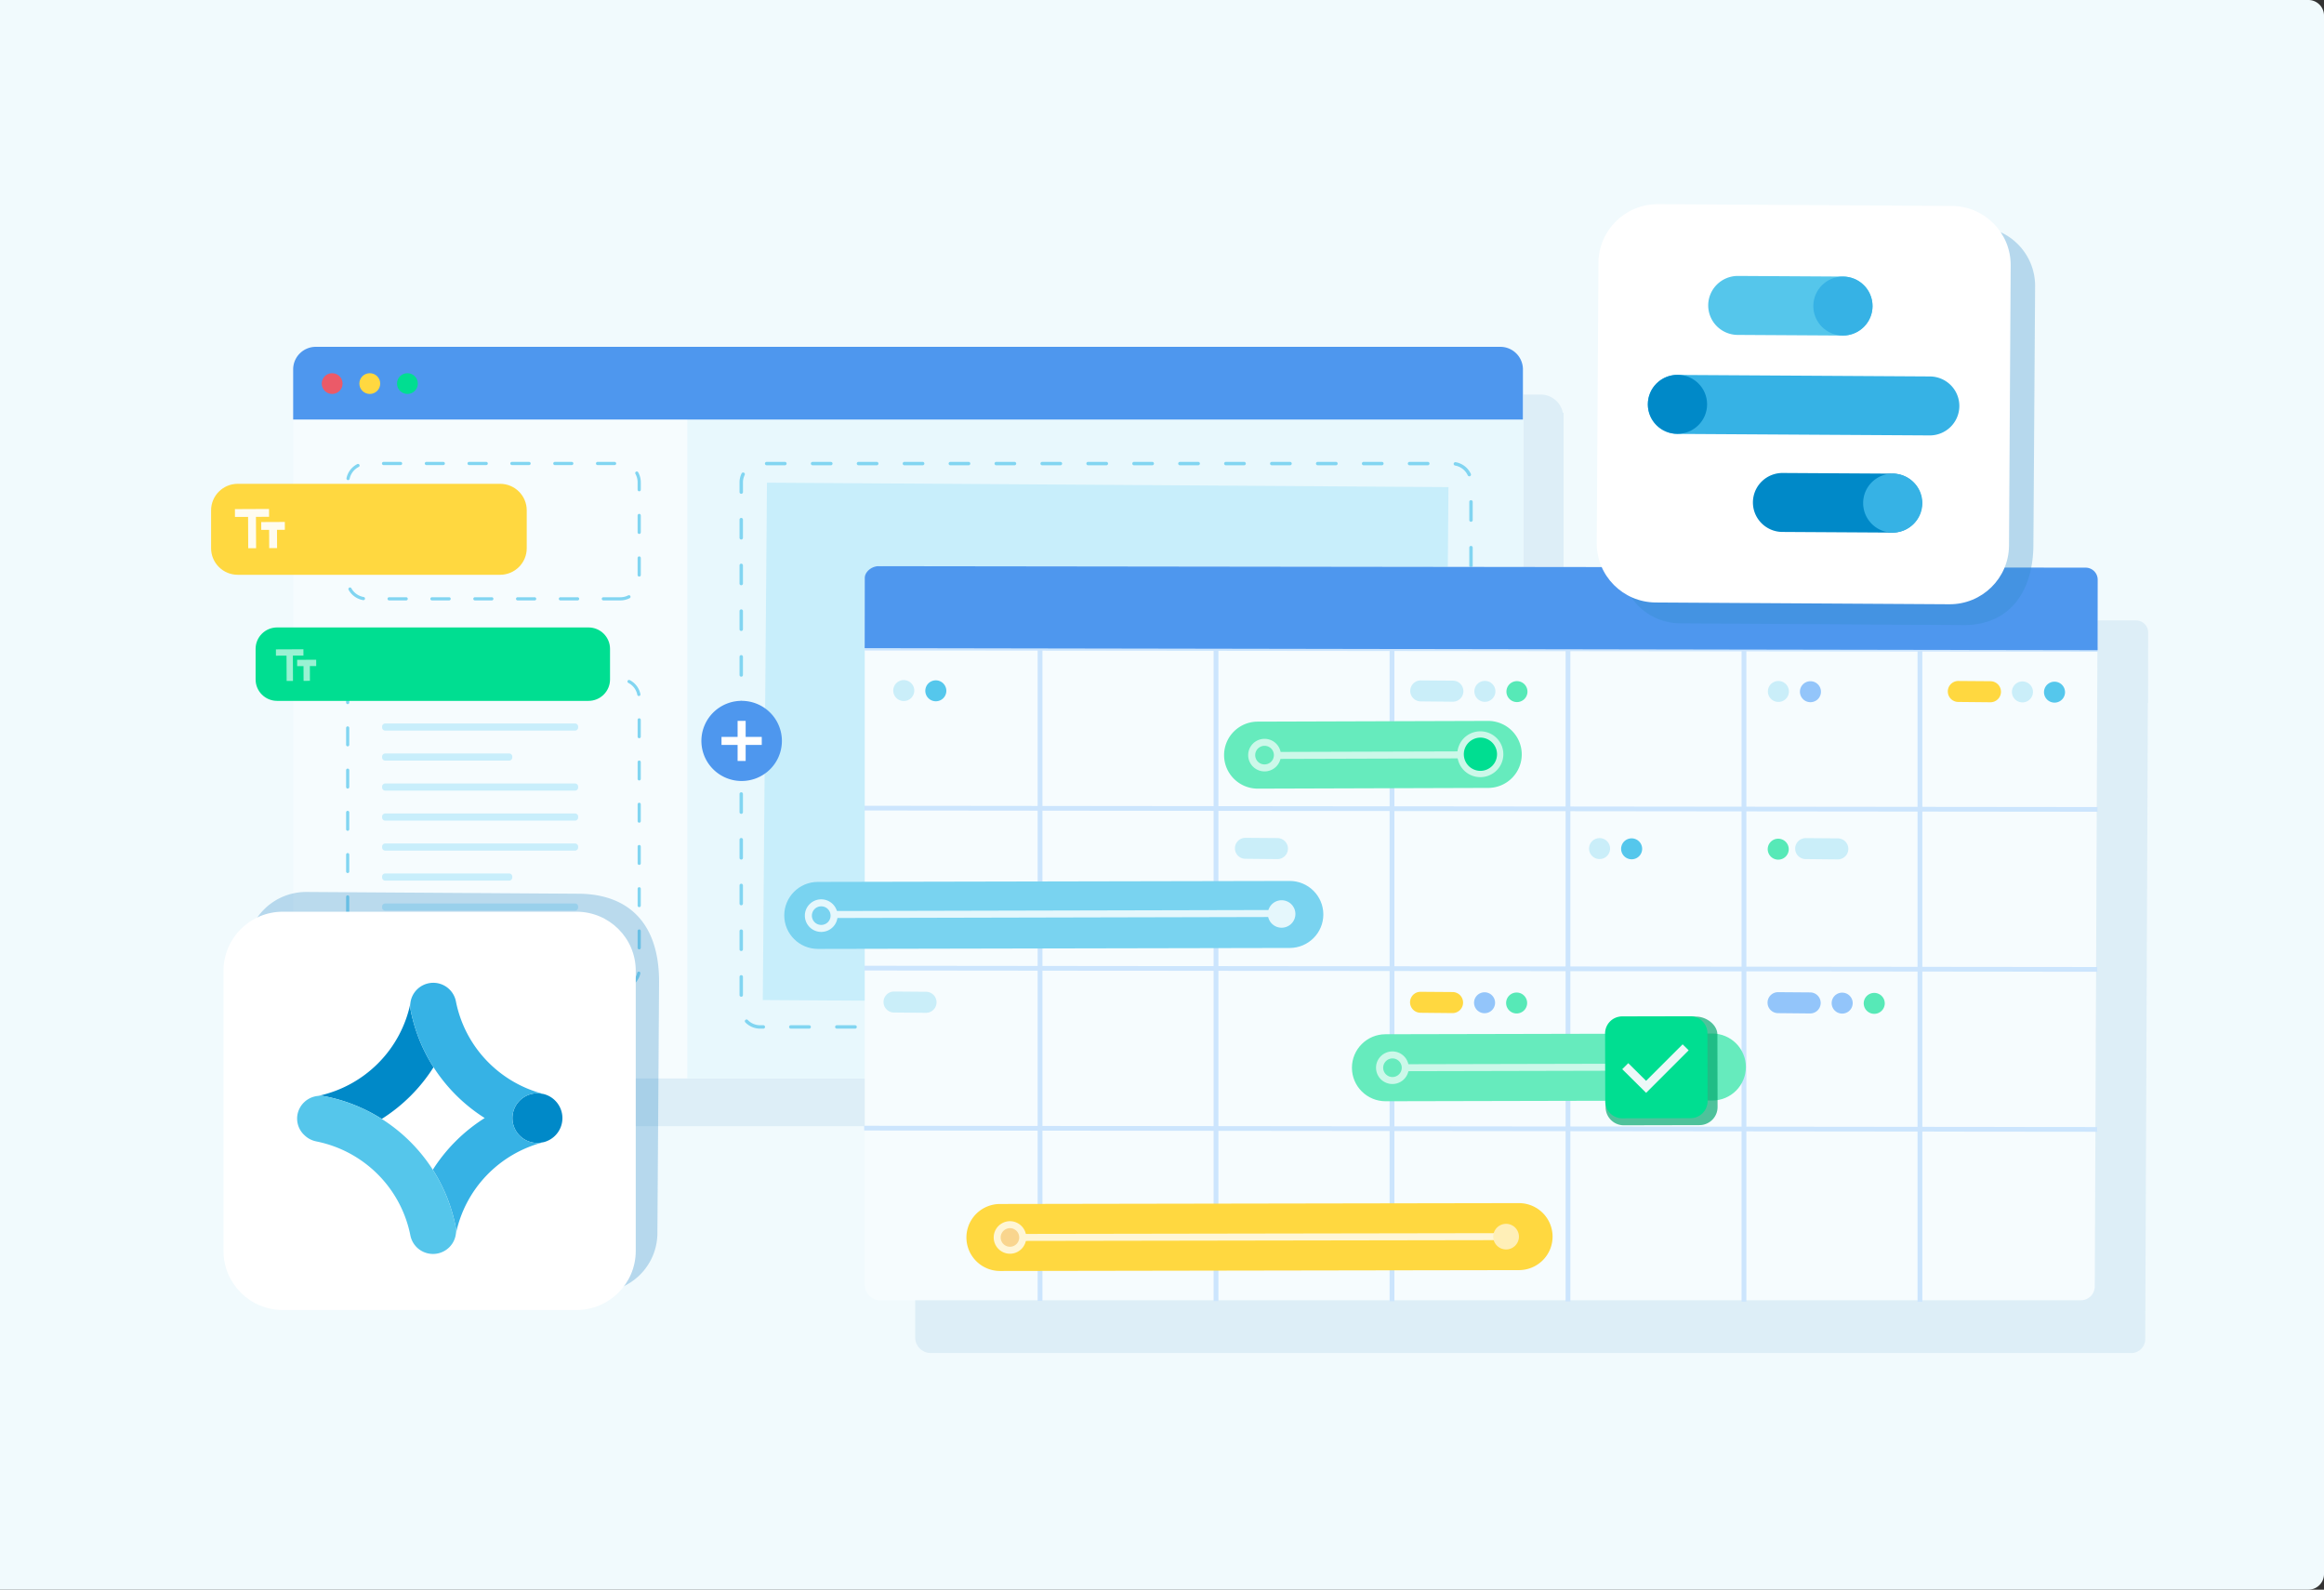 <svg width="446" height="305" fill="none" xmlns="http://www.w3.org/2000/svg"><rect width="100%" height="100%" fill="#333333" stroke="none"/><path
    d="M0 0h443a3 3 0 013 3v299a3 3 0 01-3 3H0V0z"
    fill="#F1FAFD"
  /><path
    opacity=".1"
    d="M299.928 79.195a4.325 4.325 0 00-1.503-2.51 4.361 4.361 0 00-2.762-.986H68.355a4.36 4.36 0 00-2.762.987 4.324 4.324 0 00-1.503 2.509h-.037v.24a4.336 4.336 0 00-.045.592v9.62h.046V209.79c0 1.667.665 3.266 1.85 4.445a6.328 6.328 0 004.464 1.841H293.75a6.327 6.327 0 004.465-1.841 6.274 6.274 0 001.85-4.445V79.195h-.136z"
    fill="#2E89C4"
  /><path
    d="M286.003 206.919H62.622a6.327 6.327 0 01-4.465-1.841 6.272 6.272 0 01-1.849-4.445V70.037h236.009v130.596a6.269 6.269 0 01-1.849 4.445 6.314 6.314 0 01-4.465 1.841z"
    fill="#F6FCFE"
  /><path
    d="M284.011 206.919h-152.11V70.037h160.418v128.614a8.241 8.241 0 01-2.433 5.847 8.313 8.313 0 01-5.875 2.421z"
    fill="#E8F8FD"
  /><path
    d="M287.916 66.543H60.608a4.358 4.358 0 00-3.073 1.267 4.318 4.318 0 00-1.274 3.06v9.62h236.003v-9.62a4.314 4.314 0 00-1.273-3.06 4.35 4.35 0 00-3.075-1.267z"
    fill="#4E97EE"
  /><path
    d="M63.744 75.585c1.104 0 2-.891 2-1.99 0-1.1-.896-1.99-2-1.99s-2 .89-2 1.99c0 1.099.896 1.99 2 1.99z"
    fill="#EB5A68"
  /><path
    d="M70.966 75.585c1.104 0 2-.891 2-1.99 0-1.1-.896-1.99-2-1.99s-2 .89-2 1.99c0 1.099.896 1.99 2 1.99z"
    fill="#FFD840"
  /><path
    d="M78.188 75.585c1.104 0 2-.891 2-1.99 0-1.1-.896-1.99-2-1.99s-2 .89-2 1.99c0 1.099.896 1.99 2 1.99z"
    fill="#00DE91"
  /><path
    d="M278.666 197.359h-3.506a.325.325 0 01-.328-.327.325.325 0 01.328-.326h3.506a.327.327 0 110 .653zm-8.813 0h-3.506a.327.327 0 110-.653h3.506a.325.325 0 01.328.326.325.325 0 01-.328.327zm-8.812 0h-3.506a.325.325 0 01-.328-.327.325.325 0 01.328-.326h3.506a.327.327 0 110 .653zm-8.813 0h-3.506a.327.327 0 110-.653h3.506a.327.327 0 110 .653zm-8.813 0h-3.506a.327.327 0 110-.653h3.506a.325.325 0 01.328.326.325.325 0 01-.328.327zm-8.813 0h-3.504a.327.327 0 110-.653h3.506a.327.327 0 110 .653h-.002zm-8.812 0h-3.506a.327.327 0 110-.653h3.506a.327.327 0 110 .653zm-8.813 0h-3.506a.323.323 0 01-.231-.096.324.324 0 010-.461.323.323 0 01.231-.096h3.506a.327.327 0 110 .653zm-8.813 0h-3.505a.325.325 0 01-.328-.327.325.325 0 01.328-.326h3.505a.325.325 0 01.328.326.325.325 0 01-.328.327zm-8.812 0h-3.508a.323.323 0 01-.231-.096.324.324 0 010-.461.323.323 0 01.231-.096h3.509a.327.327 0 110 .653h-.001zm-8.813 0h-3.505a.325.325 0 01-.328-.327.325.325 0 01.328-.326h3.505a.327.327 0 110 .653zm-8.813 0h-3.505a.325.325 0 01-.328-.327.325.325 0 01.328-.326h3.505a.327.327 0 110 .653zm-8.812 0h-3.506a.327.327 0 110-.653h3.506a.327.327 0 110 .653zm-8.813 0h-3.505a.325.325 0 01-.328-.327.325.325 0 01.328-.326h3.505a.325.325 0 01.328.326.325.325 0 01-.328.327zm-8.812 0h-3.506a.327.327 0 110-.653h3.506c.087 0 .17.034.231.096a.323.323 0 010 .461.323.323 0 01-.231.096zm-8.813 0h-.589a3.935 3.935 0 01-2.849-1.202.325.325 0 01.241-.554c.087.001.17.037.23.099a3.29 3.29 0 002.378 1.004h.589a.327.327 0 110 .653zm134.741-1.041a.322.322 0 01-.303-.203.322.322 0 01.073-.356 3.28 3.28 0 00.986-2.345v-.62a.326.326 0 01.328-.326.33.33 0 01.232.095.33.33 0 01.096.231v.62a3.912 3.912 0 01-1.181 2.81.331.331 0 01-.231.094zm-138.965-5.077a.341.341 0 01-.126-.025.304.304 0 01-.106-.071.304.304 0 01-.071-.106.314.314 0 01-.025-.125v-3.49a.326.326 0 01.328-.326.33.33 0 01.232.095.33.33 0 01.096.231v3.49a.336.336 0 01-.096.231.332.332 0 01-.232.096zm140.049-3.403a.33.33 0 01-.328-.327v-3.489a.325.325 0 01.328-.326.329.329 0 01.328.326v3.489a.332.332 0 01-.096.231.335.335 0 01-.232.095v.001zm-140.049-5.37a.341.341 0 01-.126-.025.304.304 0 01-.106-.071.304.304 0 01-.071-.106.314.314 0 01-.025-.125v-3.489a.325.325 0 01.328-.327.327.327 0 01.328.327v3.489a.332.332 0 01-.096.231.336.336 0 01-.232.096zm140.049-3.403a.33.33 0 01-.328-.327v-3.487a.33.33 0 01.56-.231.327.327 0 01.096.231v3.489a.326.326 0 01-.328.325zm-140.049-5.371a.322.322 0 01-.232-.096.304.304 0 01-.071-.106.314.314 0 01-.025-.125v-3.489a.33.33 0 01.56-.231.327.327 0 01.096.231v3.489a.332.332 0 01-.096.231.336.336 0 01-.232.096zm140.049-3.403a.325.325 0 01-.328-.327v-3.489a.33.33 0 01.56-.231.327.327 0 01.096.231v3.489a.322.322 0 01-.096.232.322.322 0 01-.232.096v-.001zm-140.049-5.368a.335.335 0 01-.303-.202.317.317 0 01-.025-.125v-3.49a.325.325 0 01.328-.326.327.327 0 01.328.326v3.49a.327.327 0 01-.328.327zm140.049-3.403a.33.33 0 01-.328-.327v-3.489a.33.33 0 01.56-.231.327.327 0 01.096.231v3.49a.33.33 0 01-.096.23.336.336 0 01-.232.096zm-140.049-5.37a.322.322 0 01-.232-.096.322.322 0 01-.096-.231v-3.489a.33.33 0 01.56-.231.327.327 0 01.096.231v3.489a.332.332 0 01-.096.231.318.318 0 01-.107.071.317.317 0 01-.125.025zm140.049-3.403a.325.325 0 01-.328-.326v-3.49a.33.33 0 01.56-.231.327.327 0 01.096.231v3.49a.34.34 0 01-.025.125.33.33 0 01-.303.201zm-140.049-5.37a.34.34 0 01-.126-.024.335.335 0 01-.177-.177.317.317 0 01-.025-.125v-3.49a.326.326 0 01.328-.326.33.33 0 01.232.095.33.33 0 01.096.231v3.49a.336.336 0 01-.096.231.335.335 0 01-.232.095zm140.049-3.402a.33.33 0 01-.328-.327v-3.491a.325.325 0 01.328-.326.329.329 0 01.328.326v3.493a.327.327 0 01-.328.325zm-140.049-5.37a.341.341 0 01-.126-.025.304.304 0 01-.106-.071.304.304 0 01-.071-.106.314.314 0 01-.025-.125v-3.489a.33.33 0 01.56-.231.327.327 0 01.096.231v3.489a.332.332 0 01-.096.231.336.336 0 01-.232.096zm140.049-3.403a.325.325 0 01-.328-.327v-3.489a.33.33 0 01.56-.231.327.327 0 01.096.231v3.489a.332.332 0 01-.096.231.318.318 0 01-.107.071.317.317 0 01-.125.025zm-140.049-5.37a.34.34 0 01-.126-.024.335.335 0 01-.177-.177.317.317 0 01-.025-.125v-3.49a.325.325 0 01.328-.326.329.329 0 01.328.326v3.49a.336.336 0 01-.096.231.33.33 0 01-.232.095zm140.049-3.403a.328.328 0 01-.328-.326v-3.49a.326.326 0 01.328-.326.33.33 0 01.232.095.33.33 0 01.096.231v3.49a.336.336 0 01-.096.231.335.335 0 01-.232.095zm-140.049-5.369a.341.341 0 01-.126-.025.304.304 0 01-.106-.071.304.304 0 01-.071-.106.314.314 0 01-.025-.125v-3.489a.325.325 0 01.328-.327.327.327 0 01.328.327v3.489a.332.332 0 01-.096.231.336.336 0 01-.232.096zm140.049-3.403a.33.33 0 01-.328-.327v-3.489a.33.33 0 01.56-.231.327.327 0 01.096.231v3.489a.332.332 0 01-.096.231.336.336 0 01-.232.096zm-140.049-5.37a.322.322 0 01-.232-.095.324.324 0 01-.096-.231v-3.489a.33.33 0 01.56-.231.327.327 0 01.096.231v3.489a.326.326 0 01-.328.326zm140.049-3.403a.328.328 0 01-.328-.326v-3.49a.328.328 0 01.656 0v3.488a.322.322 0 01-.096.232.322.322 0 01-.232.096zm-140.049-5.369a.335.335 0 01-.303-.202.317.317 0 01-.025-.125v-3.49a.328.328 0 01.656 0v3.49a.336.336 0 01-.096.231.336.336 0 01-.232.096zm140.049-3.403a.33.33 0 01-.328-.327v-3.49a.328.328 0 01.656 0v3.49a.335.335 0 01-.096.231.336.336 0 01-.232.096zm-140.049-5.37a.333.333 0 01-.232-.096.31.31 0 01-.071-.106.316.316 0 01-.025-.125v-1.851a3.894 3.894 0 01.397-1.725.33.33 0 01.607.035.324.324 0 01-.015.25c-.219.448-.333.94-.331 1.44v1.85a.32.32 0 01-.097.233.32.32 0 01-.233.095zm139.722-3.356a.332.332 0 01-.299-.19 3.285 3.285 0 00-.979-1.233 3.316 3.316 0 00-1.442-.641.323.323 0 01-.272-.25.33.33 0 01.257-.393.332.332 0 01.131 0 3.969 3.969 0 012.902 2.245.322.322 0 01-.139.422.328.328 0 01-.157.041h-.002zm-7.965-2.116h-3.506a.333.333 0 01-.232-.096.326.326 0 01.232-.557h3.506a.33.33 0 01.328.326.328.328 0 01-.328.327zm-8.813 0h-3.506a.33.33 0 01-.328-.326.328.328 0 01.328-.327h3.506a.333.333 0 01.232.096.316.316 0 01.071.356.32.32 0 01-.303.201zm-8.812 0h-3.506a.333.333 0 01-.232-.096.316.316 0 01-.071-.356.32.32 0 01.303-.201h3.506a.328.328 0 01.232.557.334.334 0 01-.232.096zm-8.813 0h-3.506a.333.333 0 01-.232-.096.326.326 0 01.232-.557h3.506a.33.33 0 01.328.326.328.328 0 01-.328.327zm-8.813 0h-3.506a.33.33 0 01-.328-.326.328.328 0 01.328-.327h3.506a.33.33 0 01.328.326.328.328 0 01-.328.327zm-8.813 0h-3.505a.333.333 0 01-.232-.096.316.316 0 01-.071-.356.32.32 0 01.303-.201h3.505a.328.328 0 01.328.326.328.328 0 01-.328.326zm-8.812 0h-3.506a.33.33 0 01-.328-.326.328.328 0 01.328-.327h3.506a.328.328 0 01.232.557.334.334 0 01-.232.096zm-8.813 0h-3.506a.326.326 0 01-.231-.096.325.325 0 01.231-.557h3.506a.33.33 0 01.328.326.328.328 0 01-.328.327zm-8.813 0h-3.505a.328.328 0 01-.328-.326.328.328 0 01.328-.326h3.505a.328.328 0 01.328.326.328.328 0 01-.328.326zm-8.812 0h-3.506a.324.324 0 01-.232-.096.335.335 0 01-.071-.356.334.334 0 01.303-.201h3.506a.328.328 0 01.232.557.334.334 0 01-.232.096zm-8.813 0h-3.505a.328.328 0 01-.328-.326.328.328 0 01.328-.326h3.505a.333.333 0 01.232.095.326.326 0 01-.232.557zm-8.813 0h-3.505a.333.333 0 01-.232-.096.326.326 0 01.232-.557h3.505a.33.33 0 01.303.201.316.316 0 010 .25.32.32 0 01-.303.201zm-8.812 0h-3.506a.328.328 0 01-.232-.557.334.334 0 01.232-.096h3.506a.324.324 0 01.232.096.335.335 0 01.071.356.334.334 0 01-.303.201zm-8.813 0h-3.503a.328.328 0 01-.328-.326.328.328 0 01.328-.326h3.505a.333.333 0 01.232.095.316.316 0 01.071.356.32.32 0 01-.303.201h-.002zm-8.812 0h-3.506a.333.333 0 01-.232-.096.326.326 0 01.232-.557h3.506a.328.328 0 01.303.451.328.328 0 01-.303.202zM119.051 115.197h-3.268a.306.306 0 01-.294-.305.304.304 0 01.294-.304h3.27a3.276 3.276 0 001.507-.361.309.309 0 01.411.133.306.306 0 01-.132.41 3.896 3.896 0 01-1.788.427zm-8.218 0h-3.269a.314.314 0 01-.224-.085.31.31 0 01-.094-.22.306.306 0 01.318-.304h3.269a.289.289 0 01.12.02.302.302 0 010 .569.306.306 0 01-.12.02zm-8.219 0h-3.269a.31.31 0 01-.293-.185.308.308 0 010-.239.306.306 0 01.293-.185h3.269a.306.306 0 01.295.304.306.306 0 01-.295.305zm-8.218 0h-3.27a.306.306 0 01-.294-.305.305.305 0 01.294-.304h3.268a.306.306 0 01.21.516.306.306 0 01-.21.093h.002zm-8.219 0h-3.269a.31.31 0 01-.293-.185.308.308 0 010-.239.307.307 0 01.293-.185h3.27a.302.302 0 01.317.304.308.308 0 01-.094.22.318.318 0 01-.224.085zm-8.218 0h-3.27a.31.31 0 01-.292-.185.308.308 0 010-.239.307.307 0 01.293-.185h3.269a.306.306 0 01.295.304.306.306 0 01-.295.305zm-8.215-.049a.288.288 0 01-.051-.005 3.95 3.95 0 01-2.793-1.975.304.304 0 01.12-.414.304.304 0 01.416.12 3.334 3.334 0 002.357 1.667.308.308 0 01.257.326.304.304 0 01-.306.279v.002zm52.925-4.522a.306.306 0 01-.306-.304v-3.254a.326.326 0 01.02-.12.294.294 0 01.066-.103.31.31 0 01.506.103.306.306 0 01.02.12v3.255a.304.304 0 01-.306.303zm-55.945-2.151a.307.307 0 01-.306-.305v-3.254a.3.3 0 01.086-.223.307.307 0 01.526.223v3.254a.303.303 0 01-.09.215.303.303 0 01-.216.09zm55.945-6.03a.306.306 0 01-.306-.304v-3.255a.305.305 0 01.306-.293.306.306 0 01.306.293v3.255a.308.308 0 01-.09.215.313.313 0 01-.216.089zm-55.945-2.151a.307.307 0 01-.306-.305v-3.254a.302.302 0 01.186-.292.307.307 0 01.426.292v3.254c0 .081-.032.158-.09.215a.303.303 0 01-.216.09zm55.945-6.03a.306.306 0 01-.306-.304v-1.434c0-.558-.142-1.108-.413-1.596a.306.306 0 11.535-.295c.322.58.49 1.231.49 1.894v1.433a.305.305 0 01-.306.302zm-55.874-2.146a.306.306 0 01-.3-.365 3.929 3.929 0 012.076-2.712.307.307 0 01.405.136.303.303 0 01-.129.407 3.333 3.333 0 00-1.752 2.29.304.304 0 01-.3.244zm51.163-2.888h-3.269a.31.31 0 01-.224-.085.312.312 0 01-.093-.22.305.305 0 01.317-.304h3.269a.307.307 0 01.295.304.304.304 0 01-.295.305zm-8.218 0h-3.27a.303.303 0 01-.209-.516.307.307 0 01.209-.093h3.269a.307.307 0 01.294.304.303.303 0 01-.294.305h.001zm-8.219 0h-3.27a.306.306 0 01-.223-.524.307.307 0 01.224-.085h3.269a.31.31 0 01.224.085.306.306 0 01.069.339.297.297 0 01-.172.165.31.31 0 01-.121.02zm-8.219 0h-3.268a.306.306 0 01-.224-.524.307.307 0 01.224-.085h3.268a.306.306 0 01.293.423.305.305 0 01-.293.186zm-8.218 0h-3.27a.307.307 0 01-.294-.305.304.304 0 01.295-.304h3.27a.307.307 0 01.294.304.304.304 0 01-.295.305zm-8.219 0h-3.268a.307.307 0 01-.295-.305.304.304 0 01.295-.304h3.27a.306.306 0 01.223.524.307.307 0 01-.224.085zM119.086 189.83h-3.237a.304.304 0 01-.303-.302c0-.08.032-.157.089-.213a.301.301 0 01.214-.089h3.237a.303.303 0 01.215.516.307.307 0 01-.215.088zm-8.139 0h-3.237a.302.302 0 110-.604h3.237a.3.3 0 01.214.089.299.299 0 010 .427.303.303 0 01-.214.088zm-8.139 0H99.57a.303.303 0 110-.604h3.238a.303.303 0 01.215.516.307.307 0 01-.215.088zm-8.139 0h-3.237a.303.303 0 01-.214-.515.303.303 0 01.213-.089h3.238a.303.303 0 010 .604zm-8.139 0h-3.237a.303.303 0 110-.604h3.239a.303.303 0 110 .604h-.002zm-8.139 0h-3.238a.303.303 0 01-.214-.515.303.303 0 01.214-.089h3.238a.303.303 0 110 .604zm-8.14 0h-.004a3.894 3.894 0 01-1.69-.412 3.859 3.859 0 01-1.339-1.108.301.301 0 01.282-.474c.078.009.15.047.2.107.3.394.686.714 1.129.936.443.222.931.341 1.427.347a.301.301 0 11-.005.604zm50.403-.359a.297.297 0 01-.189-.065.297.297 0 01-.085-.366.299.299 0 01.142-.141 3.302 3.302 0 001.77-2.241.29.29 0 01.132-.189.3.3 0 01.337.006c.032.022.06.051.082.084a.307.307 0 01.041.227 3.896 3.896 0 01-2.097 2.655.305.305 0 01-.133.03zm-53.93-5.76a.301.301 0 01-.303-.301v-3.223a.301.301 0 01.303-.313.302.302 0 01.303.313v3.223a.303.303 0 01-.303.301zm55.945-1.559a.303.303 0 01-.303-.302v-3.223a.302.302 0 01.303-.301.302.302 0 01.303.301v3.223a.302.302 0 01-.303.302zm-55.945-6.543a.308.308 0 01-.214-.088.298.298 0 01-.089-.213v-3.224a.302.302 0 01.606 0v3.224a.301.301 0 01-.303.301zm55.945-1.561a.3.3 0 01-.303-.301v-3.223a.303.303 0 01.606 0v3.223c0 .08-.032.156-.088.213a.307.307 0 01-.215.088zm-55.945-6.54a.302.302 0 01-.303-.301v-3.223a.301.301 0 01.303-.313.302.302 0 01.303.313v3.223a.301.301 0 01-.303.301zm55.945-1.56a.303.303 0 01-.303-.302v-3.223a.303.303 0 01.606 0v3.223a.302.302 0 01-.303.3v.002zm-55.945-6.543a.303.303 0 01-.303-.301v-3.224a.304.304 0 01.184-.289.32.32 0 01.119-.024c.04 0 .081.009.119.024a.31.31 0 01.164.17.302.302 0 01.02.119v3.224a.302.302 0 01-.303.301zm55.945-1.561a.303.303 0 01-.303-.302v-3.222a.303.303 0 01.606 0v3.222a.305.305 0 01-.088.214.31.31 0 01-.215.088zm-55.945-6.541a.304.304 0 01-.303-.302v-3.223a.3.3 0 01.184-.288.303.303 0 01.337.068.3.3 0 01.085.22v3.223a.302.302 0 01-.303.302zm55.945-1.561a.311.311 0 01-.214-.088.306.306 0 01-.089-.213v-3.224a.301.301 0 01.303-.302c.081 0 .158.032.215.088a.304.304 0 01.088.214v3.222a.288.288 0 01-.088.214.308.308 0 01-.215.089zm-55.945-6.541a.303.303 0 01-.303-.302v-3.222a.301.301 0 01.303-.313.302.302 0 01.303.313v3.222a.302.302 0 01-.303.302zm55.945-1.561a.311.311 0 01-.214-.088.303.303 0 01-.089-.213v-3.223a.301.301 0 01.303-.302c.081 0 .158.032.215.088a.304.304 0 01.088.214v3.223a.285.285 0 01-.023.115.295.295 0 01-.164.163.308.308 0 01-.116.023zm-55.945-6.541a.304.304 0 01-.303-.302v-.865a3.819 3.819 0 01.818-2.374.304.304 0 01.547.144.302.302 0 01-.07.226 3.224 3.224 0 00-.69 2.004v.865a.302.302 0 01-.303.302zm55.878-1.557a.302.302 0 01-.296-.243 3.288 3.288 0 00-1.725-2.276.304.304 0 01-.15-.176.302.302 0 01.426-.36 3.896 3.896 0 012.044 2.695.293.293 0 01-.046.227.302.302 0 01-.253.133zm-6.721-2.876h-3.237a.306.306 0 01-.291-.184.296.296 0 010-.236.31.31 0 01.171-.163.289.289 0 01.12-.02h3.237a.284.284 0 01.119.02.298.298 0 01.171.399.3.3 0 01-.29.184zm-8.139 0h-3.237a.306.306 0 01-.291-.184.296.296 0 010-.236.31.31 0 01.171-.163.289.289 0 01.12-.02h3.237a.303.303 0 01.315.301.297.297 0 01-.025.118.3.3 0 01-.29.184zm-8.14 0h-3.237a.304.304 0 01-.314-.302.304.304 0 01.093-.217.297.297 0 01.102-.064.287.287 0 01.12-.02h3.237a.287.287 0 01.12.02.296.296 0 01.17.163.306.306 0 010 .236.297.297 0 01-.17.164.304.304 0 01-.12.02zm-8.138 0h-3.241a.305.305 0 01-.315-.302.306.306 0 01.093-.217.297.297 0 01.102-.064.288.288 0 01.12-.02h3.237a.305.305 0 01.292.301.304.304 0 01-.292.302h.004zm-8.14 0h-3.237a.304.304 0 01-.292-.302.3.3 0 01.292-.301h3.238a.287.287 0 01.12.02.296.296 0 01.17.163.306.306 0 010 .236.297.297 0 01-.17.164.304.304 0 01-.12.02zm-8.138 0h-3.238a.305.305 0 01-.314-.302.306.306 0 01.093-.217.297.297 0 01.102-.064.288.288 0 01.12-.02h3.237a.287.287 0 01.12.02.297.297 0 01.194.281.297.297 0 01-.092.218.304.304 0 01-.222.084z"
    fill="#81D5F1"
  /><path
    d="M110.349 150.32H73.933a.601.601 0 00-.603.6v.17c0 .331.27.6.603.6h36.416a.602.602 0 00.603-.6v-.17c0-.332-.27-.6-.603-.6zM110.349 156.076H73.933a.601.601 0 00-.603.6v.17c0 .331.27.6.603.6h36.416a.602.602 0 00.603-.6v-.17c0-.332-.27-.6-.603-.6zM110.349 161.832H73.933a.601.601 0 00-.603.6v.17c0 .331.27.6.603.6h36.416a.602.602 0 00.603-.6v-.17c0-.332-.27-.6-.603-.6zM97.708 167.587H73.933a.602.602 0 00-.603.6v.17c0 .332.27.601.603.601h23.775a.602.602 0 00.603-.601v-.17c0-.331-.27-.6-.603-.6zM110.349 173.343H73.933a.602.602 0 00-.603.6v.17c0 .332.27.6.603.6h36.416a.601.601 0 00.603-.6v-.17c0-.331-.27-.6-.603-.6zM110.349 184.855H73.933a.602.602 0 00-.603.6v.17c0 .332.27.6.603.6h36.416a.601.601 0 00.603-.6v-.17c0-.331-.27-.6-.603-.6zM97.708 179.099H73.933a.602.602 0 00-.603.6v.17c0 .332.27.6.603.6h23.775a.6.6 0 00.603-.6v-.17c0-.331-.27-.6-.603-.6zM110.349 138.808H73.933a.602.602 0 00-.603.6v.171c0 .331.27.6.603.6h36.416a.602.602 0 00.603-.6v-.171c0-.331-.27-.6-.603-.6zM97.708 144.564H73.933a.601.601 0 00-.603.6v.17c0 .331.27.6.603.6h23.775a.602.602 0 00.603-.6v-.17a.6.6 0 00-.603-.6z"
    fill="#C8EEFB"
  /><path
    d="M95.967 92.824H45.63c-2.827 0-5.12 2.281-5.12 5.096v7.265c0 2.815 2.293 5.097 5.12 5.097h50.337c2.827 0 5.12-2.282 5.12-5.097V97.92c0-2.815-2.293-5.096-5.12-5.096z"
    fill="#FFD840"
  /><path
    d="M45.086 97.68l.007 1.503 2.517-.011.027 6.013 1.51-.007-.027-6.013 2.517-.011-.007-1.504-6.544.03zm9.576 2.463l-4.53.02.006 1.503 1.51-.007.016 3.508 1.51-.006-.015-3.508 1.51-.007-.007-1.503z"
    fill="#FFFCF0"
  /><path
    d="M112.939 120.383H53.184c-2.282 0-4.132 1.842-4.132 4.114v5.863c0 2.272 1.85 4.114 4.132 4.114h59.755c2.282 0 4.132-1.842 4.132-4.114v-5.863c0-2.272-1.85-4.114-4.132-4.114z"
    fill="#00DE91"
  /><path
    d="M52.951 124.59l.006 1.213 2.029-.009.022 4.853 1.218-.005-.021-4.853 2.03-.009-.005-1.213-5.279.023zm7.728 1.988l-3.656.016.005 1.213 1.22-.005.012 2.831 1.218-.005-.012-2.832 1.218-.005-.005-1.213z"
    fill="#99F2D3"
  /><path
    d="M147.189 92.608l130.786.852-.802 99.264-130.785-.852.801-99.264z"
    fill="#C8EEFB"
  /><path
    opacity=".1"
    d="M412.253 121.558v-.219a2.307 2.307 0 00-.682-1.63 2.326 2.326 0 00-1.637-.676l-192.621-.235-38.976-.049H178.224c-1.23.018-2.588 1.048-2.589 2.301l-.014 13.423h.014v122.136a2.979 2.979 0 001.854 2.762c.364.151.755.228 1.15.228h230.394a2.697 2.697 0 001.874-.785 2.674 2.674 0 00.786-1.866l.505-122.078h.042l.014-13.306v-.006h-.001z"
    fill="#2E89C4"
  /><path
    d="M168.956 249.478a3.02 3.02 0 01-2.125-.876 2.979 2.979 0 01-.879-2.114V111.146c0-1.369 1.41-2.497 2.702-2.519l231.484.292a2.492 2.492 0 011.739.758c.456.472.705 1.105.693 1.759l-.56 135.391a2.67 2.67 0 01-.786 1.866 2.7 2.7 0 01-1.874.785H168.956z"
    fill="#F6FCFE"
  /><path
    d="M200.053 118.909h-.917v130.682h.917V118.909zM233.825 118.944h-.917v130.682h.917V118.944zM267.598 118.979h-.918V249.66h.918V118.979zM301.37 119.014h-.917v130.681h.917V119.014zM335.142 119.048h-.917V249.73h.917V119.048zM368.915 119.083h-.918v130.681h.918V119.083z"
    fill="#CCE5FD"
  /><path
    d="M165.907 154.599l-.001.904 236.619.242v-.903l-236.618-.243zM165.874 185.298l-.001.904 236.619.243.001-.904-236.619-.243zM165.842 215.998l-.001.904 236.619.243.001-.904-236.619-.243zM165.938 123.899l-.001.904 236.619.243.001-.904-236.619-.243z"
    fill="#CCE5FD"
  /><path
    d="M402.556 124.749l-236.618-.398.014-13.421c0-1.253 1.359-2.283 2.589-2.301l231.71.282a2.326 2.326 0 011.637.676c.435.432.68 1.018.682 1.63l-.014 13.532z"
    fill="#4E97EE"
  /><path
    d="M375.815 134.679a2.035 2.035 0 01-1.426-.597 2.011 2.011 0 01-.427-2.196 2.022 2.022 0 011.874-1.233l6.153.047a2.04 2.04 0 011.431.599 2.015 2.015 0 01.429 2.203 2.034 2.034 0 01-1.882 1.237l-6.152-.06z"
    fill="#FFD840"
  /><path
    d="M390.148 132.789a2 2 0 01-.358 1.108 2.022 2.022 0 01-3.102.262 2 2 0 01.333-3.082 2.023 2.023 0 012.985.935c.098.247.146.511.142.777z"
    fill="#CAEEF9"
  /><path
    d="M396.3 132.842a2.003 2.003 0 01-1.276 1.827 2.022 2.022 0 01-2.724-1.498 2.009 2.009 0 011.994-2.378 2.03 2.03 0 011.433.607 2.022 2.022 0 01.573 1.442z"
    fill="#55C7EC"
  /><path
    d="M343.31 132.701a2.002 2.002 0 01-1.272 1.832 2.022 2.022 0 01-2.188-.462 1.992 1.992 0 01-.54-1.032 1.995 1.995 0 01.125-1.157 2.014 2.014 0 011.869-1.224 2.014 2.014 0 012.006 2.043z"
    fill="#CAEEF9"
  /><path
    d="M349.462 132.754a2.002 2.002 0 01-1.276 1.828 2.015 2.015 0 01-2.725-1.499 2.001 2.001 0 01.875-2.048 2.016 2.016 0 011.898-.17 2.019 2.019 0 011.228 1.889z"
    fill="#93C5FA"
  /><path
    d="M308.993 162.846a2.018 2.018 0 01-2.437 1.931 2.014 2.014 0 01-1.564-1.592 2.003 2.003 0 01.873-2.051 2.028 2.028 0 012.553.274 2.005 2.005 0 01.575 1.438z"
    fill="#CAEEF9"
  /><path
    d="M315.145 162.899a2.002 2.002 0 01-1.276 1.828 2.022 2.022 0 01-2.725-1.498 2.006 2.006 0 01.874-2.048 2.025 2.025 0 012.553.277 1.995 1.995 0 01.574 1.441z"
    fill="#55C7EC"
  /><path
    d="M175.459 132.528a2.01 2.01 0 01-1.272 1.832 2.022 2.022 0 01-2.728-1.494 2 2 0 01.873-2.05 2.025 2.025 0 012.985.935c.098.247.147.512.142.777z"
    fill="#CAEEF9"
  /><path
    d="M181.611 132.583a2.003 2.003 0 01-1.276 1.827 2.022 2.022 0 01-2.724-1.498 1.997 1.997 0 01.126-1.155 2.015 2.015 0 012.646-1.062 2.027 2.027 0 011.087 1.11c.098.247.146.512.141.778z"
    fill="#55C7EC"
  /><path
    d="M341.22 194.387a2.028 2.028 0 01-1.426-.597 2.01 2.01 0 01.014-2.846 2.031 2.031 0 011.433-.583l6.152.047a2.03 2.03 0 012.019 2.03 2.027 2.027 0 01-.602 1.425 2.013 2.013 0 01-.661.434c-.246.101-.51.152-.777.15l-6.152-.06zM355.553 192.497a2.018 2.018 0 01-2.437 1.931 2.014 2.014 0 01-1.564-1.592 2.003 2.003 0 01.873-2.051 2.028 2.028 0 012.553.273 2.006 2.006 0 01.575 1.439z"
    fill="#93C5FA"
  /><path
    d="M361.705 192.55a2.013 2.013 0 01-1.276 1.828 2.022 2.022 0 01-2.725-1.498 2 2 0 01.874-2.049 2.032 2.032 0 011.898-.169c.246.104.469.256.656.446a2.022 2.022 0 01.573 1.442z"
    fill="#57E9B7"
  /><path
    d="M346.524 164.829a2.024 2.024 0 01-1.426-.597 2.002 2.002 0 01.014-2.846 2.028 2.028 0 011.433-.582l6.152.047a2.031 2.031 0 011.432.599 2.013 2.013 0 01-.015 2.856c-.383.377-.9.587-1.438.584l-6.152-.061z"
    fill="#CAEEF9"
  /><path
    d="M343.279 162.968a2.002 2.002 0 01-1.276 1.828 2.022 2.022 0 01-2.725-1.498 2.01 2.01 0 011.994-2.379 2.036 2.036 0 011.434.608 2.013 2.013 0 01.573 1.441z"
    fill="#57E9B7"
  /><path
    d="M238.979 164.773a2.023 2.023 0 01-1.409-.606 2.008 2.008 0 01.014-2.827 2.024 2.024 0 011.415-.592l6.153.046a2.036 2.036 0 011.431.599 2.014 2.014 0 01-.015 2.857 2.034 2.034 0 01-1.437.584l-6.152-.061zM171.543 194.265a2.019 2.019 0 01-1.985-2.022 2.01 2.01 0 01.59-1.411 2.024 2.024 0 011.415-.592l6.153.046a2.04 2.04 0 011.431.599 2.02 2.02 0 01.429 2.204 2.034 2.034 0 01-1.881 1.237l-6.152-.061zM272.651 134.572a2.011 2.011 0 01-.773-.157 2.013 2.013 0 01-1.239-1.865 2.016 2.016 0 012.032-2.003l6.153.047a2.031 2.031 0 011.431.599 2.013 2.013 0 01-.015 2.856c-.382.377-.9.587-1.438.584l-6.151-.061zM286.984 132.683a2.018 2.018 0 01-2.436 1.931 2.014 2.014 0 01-1.565-1.592 2.003 2.003 0 01.873-2.051 2.028 2.028 0 012.553.273c.187.19.334.415.432.662.099.247.148.511.143.777z"
    fill="#CAEEF9"
  /><path
    d="M293.136 132.736a2.002 2.002 0 01-1.276 1.828 2.022 2.022 0 01-2.725-1.498 2.01 2.01 0 011.994-2.379 2.017 2.017 0 011.434.607 2.013 2.013 0 01.573 1.442z"
    fill="#57E9B7"
  /><path
    d="M272.589 194.316a2.027 2.027 0 01-1.409-.606 2.01 2.01 0 011.43-3.419l6.153.046a2.036 2.036 0 011.431.599 2.014 2.014 0 01-.015 2.857 2.03 2.03 0 01-1.438.584l-6.152-.061z"
    fill="#FFD840"
  /><path
    d="M286.922 192.427a2.018 2.018 0 01-2.436 1.93 2.01 2.01 0 01-1.564-1.592 2 2 0 01.873-2.05 2.023 2.023 0 012.984.935c.099.247.147.511.143.777z"
    fill="#93C5FA"
  /><path
    d="M293.074 192.48c-.008.395-.134.78-.361 1.105a2.02 2.02 0 01-3.639-.776 2.006 2.006 0 01.874-2.048 2.023 2.023 0 012.985.941c.098.247.146.511.141.778z"
    fill="#57E9B7"
  /><path
    d="M247.492 169.024l-90.54.181c-3.566.007-6.451 2.89-6.444 6.44.007 3.55 2.904 6.422 6.47 6.415l90.54-.18c3.566-.007 6.451-2.891 6.444-6.441-.007-3.55-2.904-6.422-6.47-6.415z"
    fill="#79D3F0"
  /><path d="M245.211 174.597l-85.143.194.003 1.341 85.143-.194-.003-1.341z" fill="#E5F7FC" /><path
    d="M157.604 178.801a3.147 3.147 0 01-2.221-.913 3.115 3.115 0 01-.005-4.419 3.146 3.146 0 012.219-.918h.007a3.15 3.15 0 012.216.914c.588.584.92 1.377.923 2.204a3.123 3.123 0 01-.915 2.211 3.152 3.152 0 01-2.217.921h-.007zm0-4.909h-.004c-.475 0-.931.189-1.267.524a1.78 1.78 0 00.003 2.523c.336.334.792.521 1.268.521h.004c.475-.002.93-.191 1.266-.526.335-.335.523-.789.523-1.262a1.783 1.783 0 00-.528-1.259 1.798 1.798 0 00-1.265-.521zM245.957 177.992a2.639 2.639 0 002.645-2.633 2.639 2.639 0 00-2.645-2.633 2.639 2.639 0 00-2.645 2.633 2.639 2.639 0 002.645 2.633z"
    fill="#E5F7FC"
  /><path
    d="M291.514 243.69l-99.576.166a6.467 6.467 0 01-4.57-1.872 6.425 6.425 0 01-1.901-4.541 6.416 6.416 0 013.972-5.947 6.482 6.482 0 012.47-.495l99.576-.166a6.484 6.484 0 012.472.483 6.483 6.483 0 012.098 1.389 6.425 6.425 0 011.901 4.541 6.398 6.398 0 01-1.881 4.549 6.482 6.482 0 01-4.561 1.893z"
    fill="#FFD840"
  /><path d="M290.276 236.594l-94.317.154.002 1.341 94.317-.154-.002-1.341z" fill="#FFF6D6" /><path
    d="M193.809 239.879a2.46 2.46 0 002.465-2.455 2.46 2.46 0 00-2.465-2.454 2.46 2.46 0 00-2.466 2.454 2.46 2.46 0 002.466 2.455z"
    fill="#F9D58E"
  /><path
    d="M193.809 240.549a3.14 3.14 0 01-2.197-.925 3.116 3.116 0 01-.006-4.394 3.142 3.142 0 012.196-.93h.007a3.147 3.147 0 012.216.914c.588.584.92 1.376.923 2.204a3.121 3.121 0 01-.916 2.21 3.146 3.146 0 01-2.217.921h-.006zm0-4.909h-.004c-.471.008-.919.2-1.249.534a1.777 1.777 0 00.003 2.504c.33.334.779.524 1.25.531h.004a1.8 1.8 0 001.265-.526 1.778 1.778 0 00-.004-2.521 1.796 1.796 0 00-1.265-.522z"
    fill="#FFF6D6"
  /><path
    d="M289.034 239.722a2.46 2.46 0 002.465-2.454 2.46 2.46 0 00-2.465-2.455 2.46 2.46 0 00-2.466 2.455 2.46 2.46 0 002.466 2.454z"
    fill="#FFEFB7"
  /><path
    d="M328.582 198.295l-62.689.138c-3.566.008-6.451 2.892-6.443 6.442.008 3.55 2.905 6.421 6.471 6.413l62.69-.138c3.566-.008 6.45-2.892 6.442-6.442-.008-3.55-2.905-6.421-6.471-6.413z"
    fill="#66EBBD"
  /><path d="M319.116 204.072l-49.3.112.003 1.34 49.3-.112-.003-1.34z" fill="#CCF8E9" /><path
    d="M267.218 207.982a3.146 3.146 0 01-2.221-.912 3.119 3.119 0 01-.005-4.42 3.148 3.148 0 012.218-.917h.008c.831 0 1.628.328 2.217.912a3.117 3.117 0 01-1.01 5.097c-.38.157-.788.239-1.201.24h-.006zm0-4.909h-.005a1.8 1.8 0 00-1.249.534 1.782 1.782 0 001.254 3.035h.003a1.789 1.789 0 001.789-1.789 1.78 1.78 0 00-.526-1.259 1.8 1.8 0 00-1.266-.521z"
    fill="#CCF8E9"
  /><path
    opacity=".68"
    d="M311.585 195.085l13.942-.031c1.925-.004 4.058 1.544 4.062 3.46l.031 13.879a3.46 3.46 0 01-2.145 3.21 3.482 3.482 0 01-1.333.267l-14.51.032a3.493 3.493 0 01-2.467-1.01 3.469 3.469 0 01-1.027-2.452l-.03-13.878a3.472 3.472 0 012.144-3.21 3.482 3.482 0 011.333-.267z"
    fill="#00A76D"
  /><path
    d="M324.392 194.986l-13.091.029a3.265 3.265 0 00-3.266 3.265l.029 13.032a3.266 3.266 0 003.281 3.251l13.091-.029a3.266 3.266 0 003.266-3.265l-.029-13.032a3.266 3.266 0 00-3.281-3.251z"
    fill="#00DE91"
  /><path
    fill-rule="evenodd"
    clip-rule="evenodd"
    d="M322.915 200.369l-7.012 7.003-3.42-3.388-1.159 1.151 4.584 4.544 8.164-8.163-1.157-1.147z"
    fill="#EDF8F8"
  /><path
    d="M285.597 151.173l-44.211.138a6.466 6.466 0 01-5.974-3.955 6.406 6.406 0 011.384-7.008 6.461 6.461 0 014.562-1.892l44.21-.139a6.485 6.485 0 014.57 1.873 6.418 6.418 0 011.902 4.541 6.413 6.413 0 01-1.881 4.549 6.475 6.475 0 01-4.562 1.893z"
    fill="#66EBBD"
  /><path d="M280.311 144.162l-35.063.105.004 1.34 35.063-.104-.004-1.341z" fill="#CCF8E9" /><path
    d="M242.681 148.005a3.152 3.152 0 01-2.221-.913 3.126 3.126 0 01-.922-2.208 3.13 3.13 0 013.136-3.128h.007a3.143 3.143 0 012.221.913 3.119 3.119 0 01.005 4.419 3.152 3.152 0 01-2.219.917h-.007zm0-4.909h-.005a1.808 1.808 0 00-1.266.524 1.765 1.765 0 00-.524 1.262 1.783 1.783 0 001.794 1.783h.004a1.8 1.8 0 001.267-.524 1.78 1.78 0 00-.003-2.523 1.794 1.794 0 00-1.267-.522z"
    fill="#CCF8E9"
  /><path
    d="M284.093 148.503a3.802 3.802 0 003.81-3.793 3.801 3.801 0 00-3.81-3.792 3.801 3.801 0 00-3.81 3.792 3.802 3.802 0 003.81 3.793z"
    fill="#00DE91"
  /><path
    d="M284.093 149.106a4.424 4.424 0 01-3.124-1.283 4.39 4.39 0 01-1.297-3.107 4.39 4.39 0 011.29-3.11 4.43 4.43 0 013.121-1.291h.01c1.17 0 2.291.462 3.119 1.285a4.382 4.382 0 01.009 6.211 4.432 4.432 0 01-3.118 1.296l-.01-.001zm0-7.585h-.008a3.215 3.215 0 00-2.241.95 3.18 3.18 0 00.005 4.484c.594.597 1.4.936 2.243.945h.007a3.213 3.213 0 002.263-.941 3.178 3.178 0 00-.007-4.507 3.207 3.207 0 00-2.262-.932v.001z"
    fill="#CCF8E9"
  /><path
    opacity=".3"
    d="M110.873 171.473l-52.053-.337a11.427 11.427 0 00-8.067 3.27 11.331 11.331 0 00-2.49 3.661 11.282 11.282 0 00-.892 4.33l-.325 53.764a11.302 11.302 0 003.285 8.03 11.408 11.408 0 008.027 3.367l56.354.336a11.427 11.427 0 004.361-.836 11.38 11.38 0 003.707-2.434 11.295 11.295 0 003.381-7.991l.325-48.259c0-11.51-6.119-16.901-15.613-16.901z"
    fill="#2E89C4"
  /><path
    d="M142.33 134.466a7.75 7.75 0 00-4.292 1.296 7.702 7.702 0 00-2.845 3.451 7.663 7.663 0 001.675 8.379 7.73 7.73 0 003.955 2.105 7.76 7.76 0 004.462-.438 7.713 7.713 0 003.467-2.832 7.661 7.661 0 00-.961-9.708 7.747 7.747 0 00-5.461-2.253z"
    fill="#4E97EE"
  /><path
    opacity=".3"
    d="M379.246 43.509l-56.353-.337a11.423 11.423 0 00-8.068 3.27 11.327 11.327 0 00-2.489 3.661 11.273 11.273 0 00-.893 4.33l-.326 53.763a11.297 11.297 0 003.285 8.031 11.397 11.397 0 008.028 3.366l54.51.337c8.532 0 13.292-6.211 13.292-15.542l.326-49.482a11.3 11.3 0 00-3.285-8.03 11.405 11.405 0 00-8.027-3.367z"
    fill="#2E89C4"
  /><path
    d="M374.559 39.514l-56.354-.34c-6.285-.038-11.411 5.003-11.448 11.26l-.323 53.764c-.038 6.257 5.027 11.36 11.313 11.397l56.353.341c6.286.038 11.412-5.004 11.449-11.26l.323-53.764c.037-6.257-5.028-11.36-11.313-11.398z"
    fill="#fff"
  /><path
    d="M353.634 64.377l-20.196-.12a5.697 5.697 0 01-3.986-1.694 5.646 5.646 0 01-1.628-3.997 5.642 5.642 0 011.677-3.977 5.694 5.694 0 014.005-1.645l20.197.12a5.708 5.708 0 014.008 1.681 5.653 5.653 0 011.64 4.01 5.64 5.64 0 01-1.689 3.99 5.69 5.69 0 01-4.028 1.633z"
    fill="#55C6EB"
  /><path
    d="M363.143 102.186l-21.056-.126a5.69 5.69 0 01-5.26-3.516 5.637 5.637 0 011.278-6.177 5.692 5.692 0 014.051-1.62l21.056.126a5.695 5.695 0 013.985 1.693 5.642 5.642 0 01-.048 7.975 5.695 5.695 0 01-4.006 1.645z"
    fill="#0089C8"
  /><path
    d="M370.339 83.541l-48.424-.29a5.7 5.7 0 01-4.03-1.669 5.633 5.633 0 01-1.653-4.022 5.643 5.643 0 011.701-4.002 5.692 5.692 0 014.051-1.62l48.423.29a5.694 5.694 0 013.985 1.693 5.642 5.642 0 01-.048 7.975 5.694 5.694 0 01-4.005 1.645zM363.241 102.183c3.138 0 5.682-2.532 5.682-5.657 0-3.124-2.544-5.656-5.682-5.656-3.139 0-5.683 2.532-5.683 5.656 0 3.125 2.544 5.657 5.683 5.657z"
    fill="#36B2E5"
  /><path
    d="M321.928 83.229c3.138 0 5.682-2.533 5.682-5.657s-2.544-5.657-5.682-5.657c-3.139 0-5.683 2.533-5.683 5.657s2.544 5.657 5.683 5.657z"
    fill="#0089C8"
  /><path
    d="M353.679 64.378c3.138 0 5.682-2.532 5.682-5.656 0-3.124-2.544-5.657-5.682-5.657-3.139 0-5.683 2.533-5.683 5.657s2.544 5.656 5.683 5.656z"
    fill="#36B2E5"
  /><path
    d="M110.626 174.923H54.275c-6.286 0-11.381 5.072-11.381 11.329v53.762c0 6.257 5.095 11.329 11.38 11.329h56.352c6.286 0 11.381-5.072 11.381-11.329v-53.762c0-6.257-5.095-11.329-11.381-11.329z"
    fill="#fff"
  /><path
    d="M102.857 209.766c-.084.005-.164.009-.247.018a4.1 4.1 0 01.247-.018z"
    fill="#0089C8"
  /><path
    d="M106.526 211.147a4.765 4.765 0 00-2.307-1.267l-.022.024a4.627 4.627 0 00-1.116-.149c-.074 0-.148.007-.222.011a3.984 3.984 0 00-.247.018c-.081.009-.159.022-.239.035a4.79 4.79 0 00-2.894 1.621 4.753 4.753 0 00.03 6.203 4.795 4.795 0 002.91 1.594c.073.011.144.023.217.031.108.012.217.017.327.02.05 0 .101.007.151.007a4.613 4.613 0 001.156-.168l-.025.037a4.798 4.798 0 002.211-1.195 4.752 4.752 0 00.068-6.821l.002-.001zM102.634 219.268z"
    fill="#0089C8"
  /><path
    d="M103.113 219.296c.381.001.76-.044 1.13-.133l.025-.037a4.57 4.57 0 01-1.155.17zM103.078 209.755c.377.004.752.055 1.116.151l.023-.025a4.845 4.845 0 00-1.139-.126zM62.284 210.327a31.723 31.723 0 0110.98 4.354 32.053 32.053 0 009.94-9.922 31.438 31.438 0 01-4.39-10.917 4.387 4.387 0 01-.052-1.352A22.854 22.854 0 0172.567 204a23.016 23.016 0 01-11.51 6.265 4.46 4.46 0 011.227.062z"
    fill="#0089C8"
  /><path
    d="M103.113 219.295c-.051 0-.101-.006-.152-.007a5.034 5.034 0 01-.327-.02 3.906 3.906 0 01-.217-.031 4.792 4.792 0 01-2.909-1.595 4.754 4.754 0 01-.03-6.201 4.794 4.794 0 012.894-1.622c.079-.014.158-.026.238-.035.081-.009.165-.013.248-.018.073-.004.147-.011.221-.011.383-.003.765.039 1.139.126l.01-.01a23.041 23.041 0 01-10.92-6.469 22.88 22.88 0 01-5.81-11.251 4.388 4.388 0 00-.65-1.6 4.426 4.426 0 00-4.548-1.904 4.416 4.416 0 00-3.49 3.472 4.387 4.387 0 00.004 1.726 31.425 31.425 0 004.388 10.916 31.966 31.966 0 009.82 9.75 32.022 32.022 0 00-9.96 9.919 31.438 31.438 0 014.383 10.938c.083.425.103.861.058 1.292a22.865 22.865 0 015.863-11.123 23.03 23.03 0 0110.876-6.371l.003-.004a4.8 4.8 0 01-1.132.133z"
    fill="#36B2E5"
  /><path
    d="M83.058 224.438a.014.014 0 000-.015 31.992 31.992 0 00-9.797-9.739.02.02 0 00-.007.002l-.012.007a.01.01 0 00.004-.004c.002-.001.002-.003.003-.005v-.006l-.003-.005-.004-.003a31.716 31.716 0 00-10.958-4.343 4.46 4.46 0 00-3.844 1.088 4.401 4.401 0 00-1.363 2.505 4.322 4.322 0 001.38 3.909c.61.588 1.38.99 2.213 1.156.032.007.063.017.096.024a23.046 23.046 0 0111.74 6.307 22.876 22.876 0 016.253 11.733 4.406 4.406 0 001.875 2.794c.972.647 2.161.886 3.309.664a4.426 4.426 0 002.817-1.851 4.39 4.39 0 00.685-3.29 31.432 31.432 0 00-4.38-10.937"
    fill="#55C6EB"
  /><path
    d="M146.19 142.924h-3.09V146h-1.545v-3.076h-3.089v-1.538h3.089v-3.075h1.545v3.075h3.09v1.538z"
    fill="#fff"
  /></svg>
